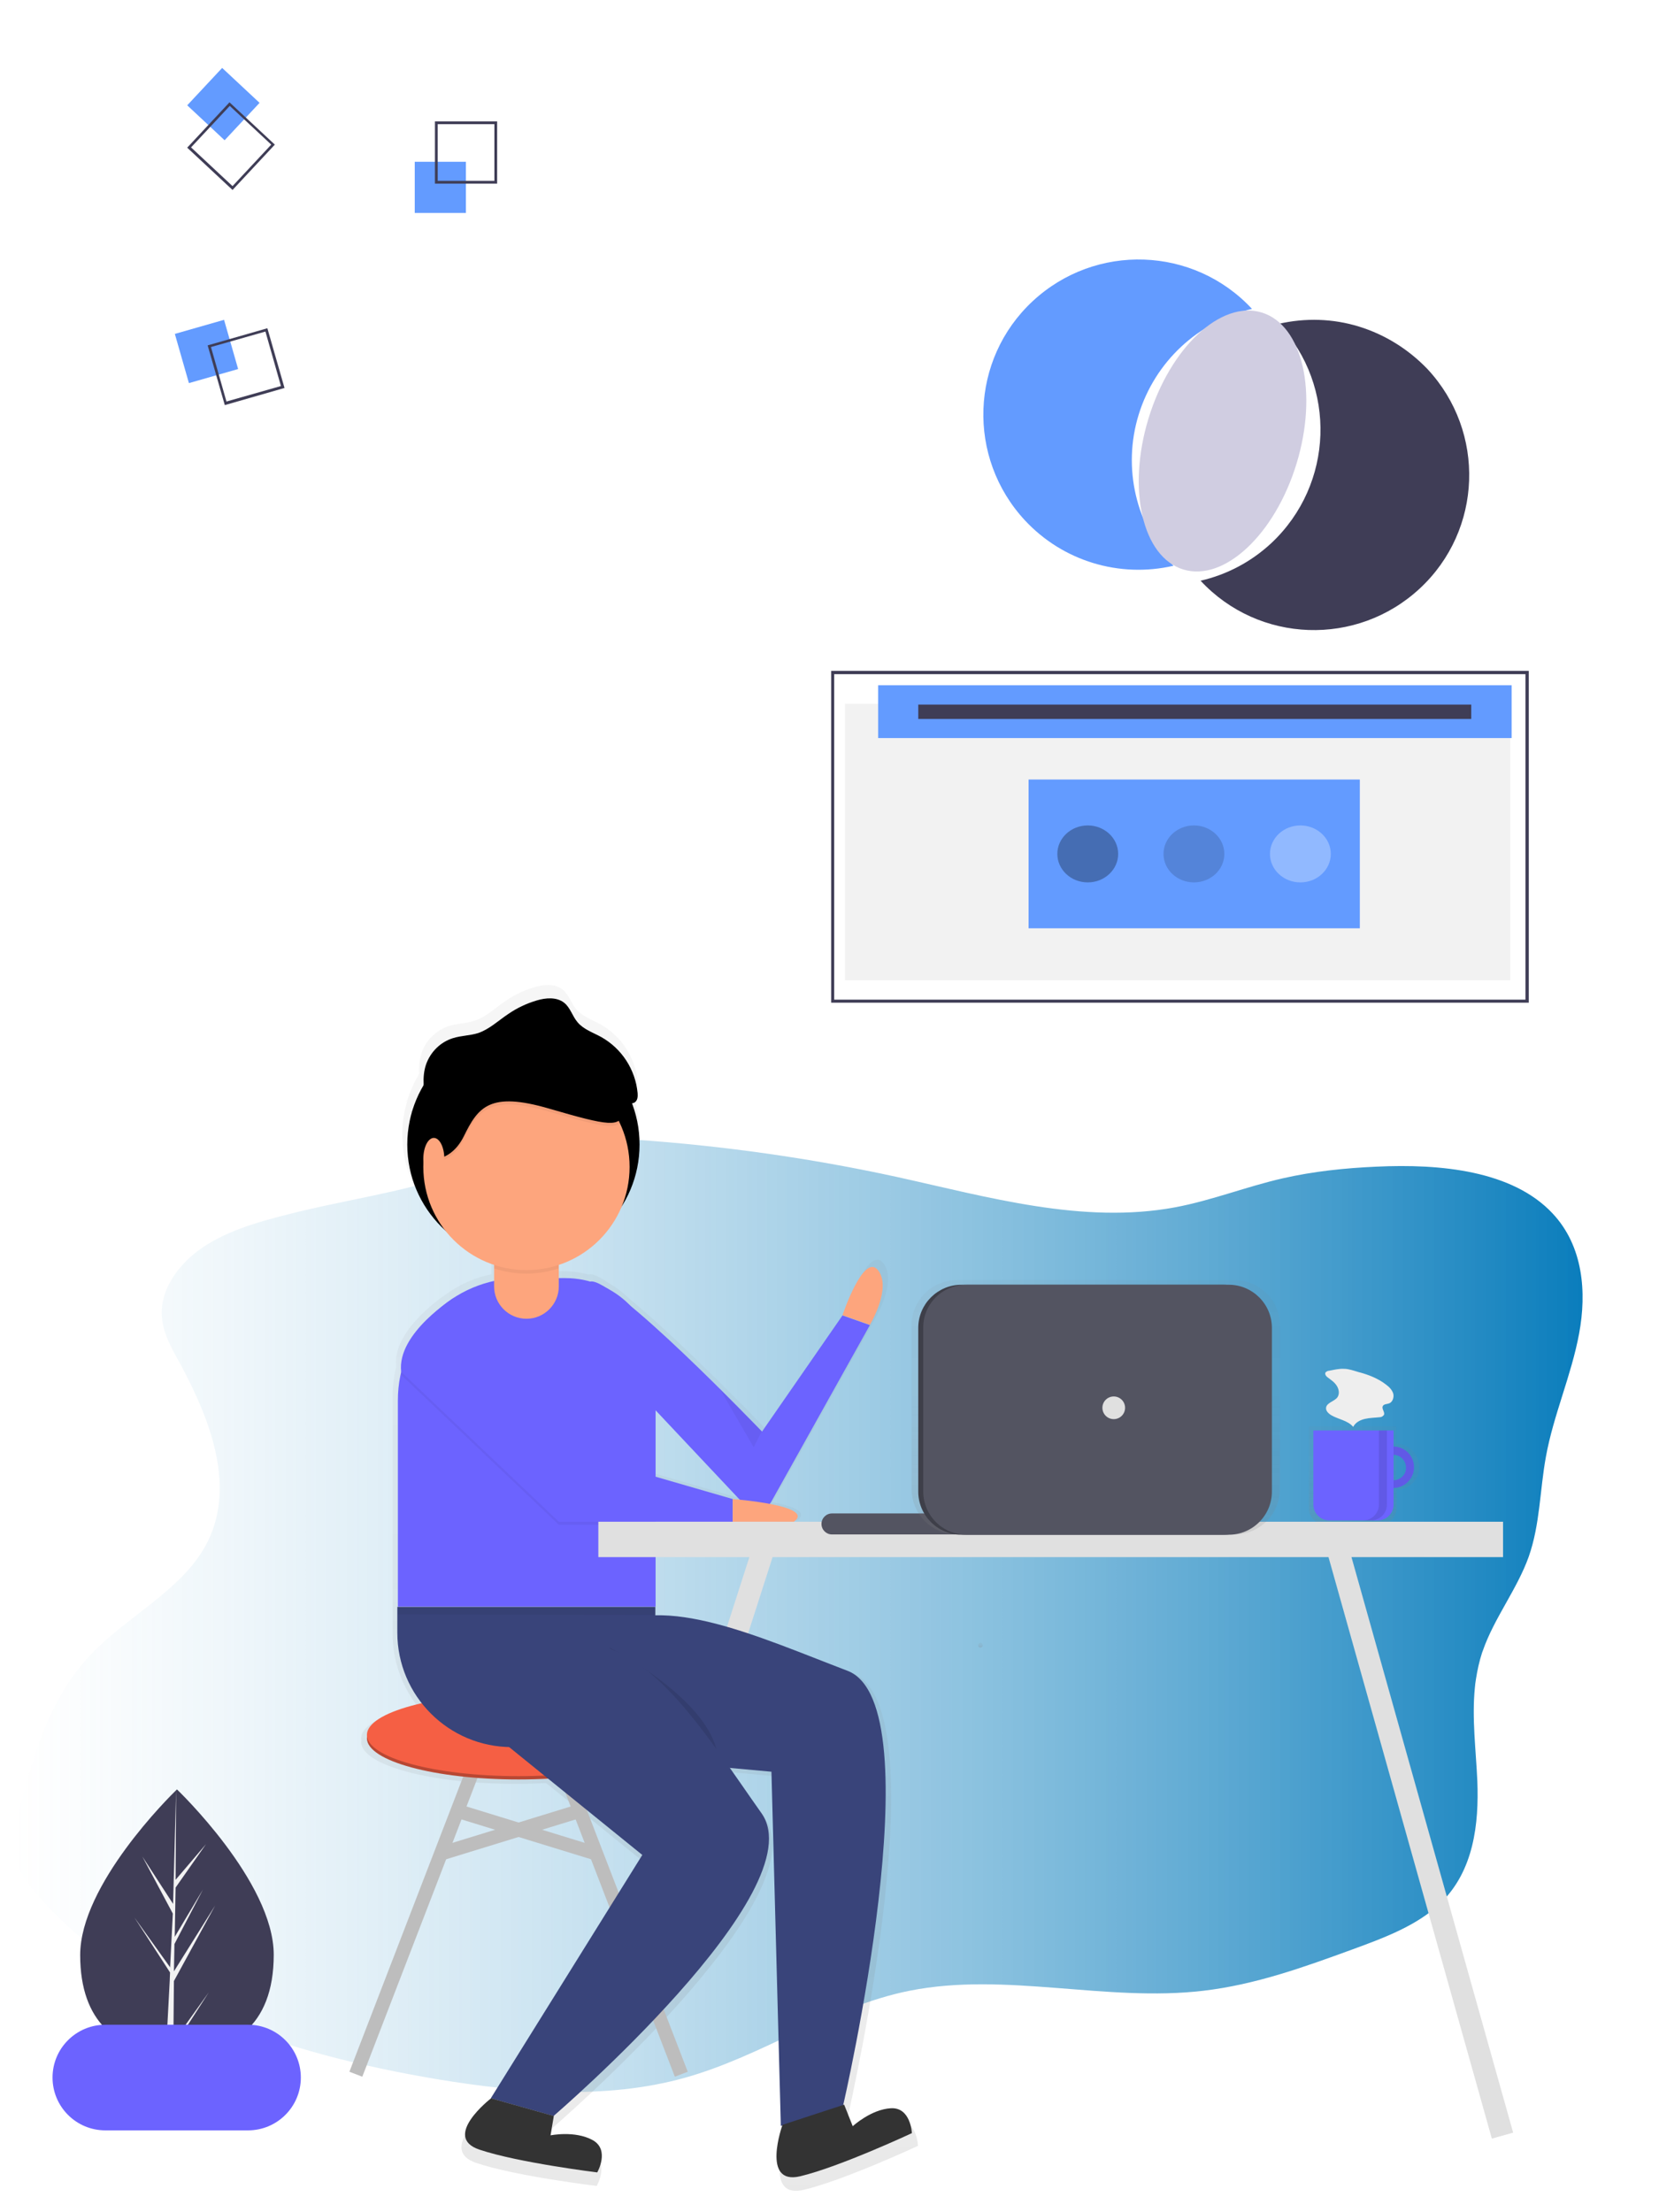 <?xml version="1.0" encoding="utf-8"?>
<!-- Generator: Adobe Illustrator 19.0.0, SVG Export Plug-In . SVG Version: 6.00 Build 0)  -->
<svg version="1.1" id="a581a3db-2a43-4a80-ac9d-86c7ddaa56ac"
	 xmlns="http://www.w3.org/2000/svg" xmlns:xlink="http://www.w3.org/1999/xlink" x="0px" y="0px" viewBox="-327 254 600 800"
	 style="enable-background:new -327 254 600 800;" xml:space="preserve">
<style type="text/css">
	.st0{fill:url(#SVGID_1_);}
	.st1{fill:#3F3D56;}
	.st2{fill:#F2F2F2;}
	.st3{opacity:0.7;}
	.st4{fill:url(#SVGID_2_);}
	.st5{fill:#6C63FF;}
	.st6{opacity:0.1;enable-background:new    ;}
	.st7{fill:#EEEEEE;}
	.st8{fill:none;stroke:#E0E0E0;stroke-width:8;stroke-miterlimit:10;}
	.st9{fill:url(#SVGID_3_);}
	.st10{fill:none;stroke:#BDBDBD;stroke-width:5;stroke-miterlimit:10;}
	.st11{fill:#B84733;}
	.st12{fill:#F55F44;}
	.st13{fill:#39447A;}
	.st14{opacity:5.000000e-002;enable-background:new    ;}
	.st15{fill:#FDA57D;}
	.st16{fill:#333333;}
	.st17{fill:url(#SVGID_4_);}
	.st18{fill:#E0E0E0;}
	.st19{fill:#535461;}
	.st20{fill:url(#SVGID_5_);}
	.st21{fill:#3E3F49;}
	.st22{fill:#639BFF;}
	.st23{fill:#D0CDE1;}
	.st24{opacity:0.15;enable-background:new    ;}
	.st25{opacity:0.3;fill:#FFFFFF;enable-background:new    ;}
	.st26{opacity:0.3;enable-background:new    ;}
</style>
<linearGradient id="SVGID_1_" gradientUnits="userSpaceOnUse" x1="-322.207" y1="838.077" x2="245.334" y2="838.077">
	<stop  offset="0" style="stop-color:#FFFFFF;stop-opacity:0.4"/>
	<stop  offset="1" style="stop-color:#0A7DBC"/>
</linearGradient>
<path class="st0" d="M244.1,736.3c-2.8,15.1-9.3,29.5-12,44.5c-2.2,12-2.1,24.4-6.2,36.1c-4.2,11.8-12.5,22.2-16.6,34
	c-0.1,0.3-0.2,0.5-0.3,0.8c-1,3.1-1.7,6.3-2.2,9.5c-0.2,1.1-0.3,2.1-0.4,3.2c-1.1,11.1,0.4,22.5,0.9,33.7c0.6,15.5-1.3,32.4-13.2,44
	c-8.3,8.1-20.3,12.6-31.8,16.8c-17.5,6.4-35.2,12.8-54,15C73,978.1,36.7,967,2,973.9c-29,5.8-53,23.6-81.4,31.5
	c-28.7,8-59.9,5.4-89.5,0.5c-54.4-9.1-110-27.5-143.7-65.6c-4.5-5-8.6-10.6-9.4-16.9c-0.6-4.6,0.6-9.2,1.7-13.8
	c5.2-20.2,10.9-41.1,26-57.1c13-13.8,32.4-23.1,41.4-39.1c11.8-20.9,2.1-45.9-9.3-66.9c-2.8-5-5.7-10.2-6.2-15.8
	c-1.1-10.5,6.5-20.6,16.4-26.7c9.9-6.1,22-9.1,33.8-12c20.9-5,44.9-8.3,64.4-16.7c19-8.2,34.1-10.7,55.9-9.2
	c32.1,2.2,64,6.7,95.2,13.5c33.1,7.3,67.3,17.2,100.7,11c13.3-2.5,25.8-7.5,39-10.5c11-2.5,22.4-3.7,33.8-4.2
	c23.1-1.1,49.2,1.4,63.7,16.9C245.6,704.6,246.9,721.3,244.1,736.3z"/>
<title>Hello</title>
<path class="st1" d="M-228,960.9c0,26.4-15.7,35.6-35,35.6c-0.5,0-0.9,0-1.3,0c-0.9,0-1.8-0.1-2.7-0.1c-17.4-1.2-31-10.9-31-35.4
	c0-25.4,32.4-57.4,34.9-59.8l0,0c0.1-0.1,0.1-0.1,0.1-0.1S-228,934.5-228,960.9z"/>
<path class="st2" d="M-264.3,992.4l12.8-17.9l-12.8,19.9l0,2.1c-0.9,0-1.8-0.1-2.7-0.1l1.4-26.4l0-0.2l0,0l0.1-2.5l-12.9-19.9
	l12.9,18l0,0.5l1-19.9l-11-20.6l11.1,17.1l1.1-41.3l0-0.1v0.1l-0.2,32.6l11-12.9l-11,15.7l-0.3,17.8l10.2-17.1l-10.3,19.7l-0.2,9.9
	l14.9-23.8l-14.9,27.3L-264.3,992.4z"/>
<g class="st3">
	
		<linearGradient id="SVGID_2_" gradientUnits="userSpaceOnUse" x1="316.023" y1="-321.659" x2="316.023" y2="-286.106" gradientTransform="matrix(1 0 0 -1 -149.803 483.677)">
		<stop  offset="0" style="stop-color:#808080;stop-opacity:0.25"/>
		<stop  offset="0.535" style="stop-color:#808080;stop-opacity:0.12"/>
		<stop  offset="1" style="stop-color:#808080;stop-opacity:0.1"/>
	</linearGradient>
	<path class="st4" d="M178,776.1v-6.3h-31.7v29.4c0,3.4,2.8,6.2,6.2,6.2h19.4c3.4,0,6.2-2.8,6.2-6.2v-6.5c4.6,0,8.3-3.7,8.2-8.3
		C186.2,779.8,182.5,776.1,178,776.1z M178,789.5v-10.2c2.8,0,5.1,2.3,5.1,5.1C183,787.2,180.8,789.5,178,789.5
		C178,789.5,178,789.5,178,789.5z"/>
</g>
<path class="st5" d="M176.9,777.1c-4.2,0-7.5,3.4-7.5,7.5s3.4,7.5,7.5,7.5s7.5-3.4,7.5-7.5S181.1,777.1,176.9,777.1L176.9,777.1z
	 M176.9,789.3c-2.6,0-4.6-2.1-4.6-4.6c0-2.6,2.1-4.6,4.6-4.6c2.6,0,4.6,2.1,4.6,4.6C181.6,787.2,179.5,789.3,176.9,789.3
	L176.9,789.3z"/>
<path class="st6" d="M176.9,777.1c-4.2,0-7.5,3.4-7.5,7.5s3.4,7.5,7.5,7.5s7.5-3.4,7.5-7.5S181.1,777.1,176.9,777.1L176.9,777.1z
	 M176.9,789.3c-2.6,0-4.6-2.1-4.6-4.6c0-2.6,2.1-4.6,4.6-4.6c2.6,0,4.6,2.1,4.6,4.6C181.6,787.2,179.5,789.3,176.9,789.3
	L176.9,789.3z"/>
<path class="st5" d="M148,771.3h29l0,0v26.8c0,3.1-2.5,5.7-5.7,5.7h-17.6c-3.1,0-5.7-2.5-5.7-5.7V771.3L148,771.3z"/>
<path class="st6" d="M171.7,771.3v26.8c0,3.1-2.5,5.7-5.7,5.7h2.9c3.1,0,5.7-2.5,5.7-5.7v-26.8H171.7z"/>
<path class="st7" d="M153.7,749.7c-0.5,0-1,0.3-1.3,0.6c-0.4,0.7,0.3,1.5,0.9,1.9c1.2,0.9,2.4,1.7,3.2,3s1,2.9,0.2,4.1
	c-1.1,1.5-3.8,1.9-4.1,3.7c-0.2,1.2,0.9,2.2,1.9,2.8c2.6,1.5,6,1.9,7.9,4.2c0.8-1.6,2.5-2.5,4.3-2.9c1.7-0.4,3.6-0.4,5.3-0.6
	c0.6,0,1.1-0.3,1.5-0.8c0.5-1-0.9-2.2-0.4-3.2c0.4-0.8,1.5-0.7,2.3-1c1.3-0.5,1.8-2.2,1.5-3.5c-0.4-1.3-1.4-2.4-2.5-3.2
	c-2.9-2.3-6.5-3.7-10-4.6c-1.7-0.5-3.6-1.2-5.3-1.2C157.2,748.9,155.3,749.4,153.7,749.7z"/>
<line class="st8" x1="-49.7" y1="810.6" x2="-110.3" y2="999.4"/>
<g class="st3">
	
		<linearGradient id="SVGID_3_" gradientUnits="userSpaceOnUse" x1="54.081" y1="-562.484" x2="54.081" y2="-126.499" gradientTransform="matrix(1 0 0 -1 -149.803 483.677)">
		<stop  offset="0" style="stop-color:#808080;stop-opacity:0.25"/>
		<stop  offset="0.535" style="stop-color:#808080;stop-opacity:0.12"/>
		<stop  offset="1" style="stop-color:#808080;stop-opacity:0.1"/>
	</linearGradient>
	<path class="st9" d="M-2.8,1020.7c-7.5,0.4-14.1,6.7-14.1,6.7l-3.2-8l-0.3,0.1c1.6-6.9,33.5-148.4,1.5-160.6
		c-24.6-9.4-50.6-21-71-20.5v-33.4h28.6v-1.2h22.6c4.3-3.1-2-5.2-9-6.6c0.3-0.3,0.5-0.7,0.8-1.1l36.3-65.1c0,0,8.3-13.7,3-20.3
		c-5.4-6.6-13.1,16.7-13.1,16.7l-29.8,42.9c0,0-30.1-31.3-49.2-46.9c-2.1-2.1-4.5-3.9-7.1-5.4c-3.5-2.4-6.1-3.6-7.4-3.1c0,0,0,0,0,0
		c-2.9-0.8-5.9-1.2-8.9-1.2h-2.4v-4.9c10.8-3.6,19.5-11.8,23.6-22.4c6.8-11.3,8.1-25.1,3.4-37.4c0.4,0,0.7-0.2,1-0.3
		c1.1-0.7,1.2-2.2,1.1-3.5c-0.8-8.7-5.8-16.5-13.5-20.8c-3-1.7-6.5-2.8-8.7-5.4c-1.9-2.3-2.7-5.4-5-7.2c-2.8-2.2-6.7-1.8-10.1-0.8
		c-3.8,1.1-7.3,2.8-10.5,5c-3.7,2.5-6.9,5.7-11.1,7.1c-3,1-6.2,1-9.2,1.9c-4.7,1.5-8.4,5.1-10,9.7c-0.8,2.5-1.1,5-0.9,7.6
		c-1.8,3.1-3.3,6.3-4.3,9.7c-0.2,0.1-0.5,0.2-0.7,0.4l0.7-0.3c-4.7,15.7,0,32.7,12.1,43.8c4.7,6.1,11.1,10.6,18.3,13v5.9
		c-5.2,1.1-10.1,3.1-14.6,6l0,0c0,0-0.4,0.2-1,0.7c-0.1,0-0.1,0.1-0.2,0.1c-4.4,3-19.2,13.9-18.7,25.7c0,0.5,0,0.9,0,1.4
		c-0.8,3.4-1.2,6.9-1.2,10.4v85.8c0,9.5,3.2,18.7,9,26.1c-12.4,2.8-20.4,7-20.4,11.7c0.1,0.4,0.1,0.8,0,1.2c0,8.4,25.1,15.2,56,15.2
		c3.7,0,7.4-0.1,10.9-0.3l35,28.3l-56,90c0,0-18.5,14.3-4.2,19.1c14.3,4.8,43.5,8.3,43.5,8.3s4.8-8.3-1.8-11.9
		c-6.6-3.6-15.5-1.8-15.5-1.8l1.2-7.2c0,0,97.1-83.4,76.9-112c-3.9-5.5-7.8-11.1-11.7-16.7l15.3,1.4l3.5,131l0.4-0.1
		c-0.9,2.6-7.1,22,6.6,18.7c14.7-3.5,41.3-15.9,41.3-15.9S4.7,1020.3-2.8,1020.7z M-61.2,795.3l-28.6-8.3v-24.5l31.1,33
		C-60.3,795.4-61.2,795.3-61.2,795.3z"/>
</g>
<circle cx="-137.7" cy="667.9" r="42"/>
<path class="st5" d="M-89.9,764l32,34c2.4,2.5,6.3,2.6,8.8,0.3c0.5-0.4,0.9-0.9,1.2-1.5l35.5-63.6l-9.9-3.5l-29.1,42
	c0,0-54.7-57-62.3-54.2C-121.5,720.2-89.9,764-89.9,764z"/>
<line class="st10" x1="-151.1" y1="881.7" x2="-198.3" y2="1004.1"/>
<line class="st10" x1="-127.8" y1="881.7" x2="-80.6" y2="1004.1"/>
<ellipse class="st11" cx="-139.5" cy="882.6" rx="54.8" ry="14.9"/>
<ellipse class="st12" cx="-139.5" cy="881.4" rx="54.8" ry="14.9"/>
<line class="st10" x1="-162.5" y1="908.6" x2="-110.8" y2="924.5"/>
<line class="st10" x1="-116.4" y1="908.6" x2="-168.1" y2="924.5"/>
<path class="st5" d="M-138.8,716.2h16.3c18,0,32.6,14.6,32.6,32.6v86.2l0,0h-93.2l0,0v-74.5C-183.2,736.1-163.3,716.2-138.8,716.2z"
	/>
<path class="st13" d="M-183.2,835.1h93.2l0,0v50.7l0,0h-51.9c-22.8,0-41.4-18.5-41.4-41.4l0,0V835.1L-183.2,835.1z"/>
<path class="st14" d="M-181.9,751.2l57,54.2H-62v-8.2l-54.2-15.7l-46.4-57.2C-162.5,724.3-183.6,737.3-181.9,751.2z"/>
<path class="st5" d="M-181.9,750.1l57,54.2H-62v-8.2l-54.2-15.7l-46.4-57.2C-162.5,723.1-183.6,736.1-181.9,750.1z"/>
<path class="st15" d="M-62,796.1c0,0,30.3,2.3,22.1,8.2H-62V796.1z"/>
<path class="st15" d="M-22.3,729.6c0,0,7.6-22.7,12.8-16.3c5.2,6.4-2.9,19.8-2.9,19.8L-22.3,729.6z"/>
<polygon class="st14" points="-183.2,835.1 -183.2,837.8 -89.9,838 -89.9,835.1 "/>
<path class="st13" d="M-110.7,889l62.7,5.7l3.4,128.1l22.5-7.3c0,0,33.6-145.1,1.6-157.3s-66.6-28.3-87.3-15.2
	C-128.5,856.1-110.7,889-110.7,889z"/>
<path class="st6" d="M-106.8,849.7c0,0,34.4,17.5,39,37.3"/>
<path class="st13" d="M-143.6,885.2l48.9,39.6l-54.8,88l22.7,6.4c0,0,95-81.6,75.2-109.5c-19.8-28-39.6-60.6-64.1-61.2
	S-143.6,885.2-143.6,885.2z"/>
<polygon class="st14" points="-66.6,756.4 -54.4,777.4 -51.5,771.6 "/>
<path class="st16" d="M-149.4,1012.8c0,0-18.1,14-4.1,18.6c14,4.7,42.5,8.2,42.5,8.2s4.7-8.2-1.7-11.7s-15.2-1.7-15.2-1.7l1.2-7
	L-149.4,1012.8z"/>
<path class="st16" d="M-44,1022.4c0,0-7.9,22,6.4,18.6s40.4-15.6,40.4-15.6s-0.4-9.4-7.6-9s-13.8,6.5-13.8,6.5l-3.1-7.8L-44,1022.4z
	"/>
<path class="st15" d="M-136.6,695.8L-136.6,695.8c6.4,0,11.7,5.2,11.7,11.7v11.7c0,6.4-5.2,11.7-11.7,11.7h0
	c-6.4,0-11.7-5.2-11.7-11.7v-11.7C-148.2,701.1-143,695.8-136.6,695.8z"/>
<path class="st14" d="M-136.6,697c-6.4,0-11.7,5.2-11.7,11.7v4c7.6,2.5,15.7,2.5,23.3,0v-4C-124.9,702.2-130.1,697-136.6,697z"/>
<circle class="st15" cx="-136.6" cy="676" r="37.3"/>
<path class="st14" d="M-173.9,674.3c0,0,9.3,2.4,14.6-8.2c5.2-10.6,9.3-16.4,30.9-10.1s25.9,7,26.9,1.1c0.7-4-7-13.9-11.9-19.7
	c-2.4-2.8-6.3-4.5-10.5-4.5h-24.3l-14.6,6.7l-11.1,9.6l-2.3,13L-173.9,674.3z"/>
<path d="M-173.9,673.2c0,0,9.3,2.4,14.6-8.2c5.2-10.6,9.3-16.4,30.9-10.1s25.9,7,26.9,1.1c0.7-4-7-13.9-11.9-19.7
	c-2.4-2.8-6.3-4.5-10.5-4.5h-24.3l-14.6,6.7l-11.1,9.6l-2.3,13L-173.9,673.2z"/>
<ellipse class="st15" cx="-170.1" cy="673.1" rx="3.8" ry="7.6"/>
<path d="M-172.8,653.6c-0.9-4.9-1.7-10-0.1-14.7c1.6-4.5,5.2-8.1,9.8-9.5c2.9-0.9,6.1-0.9,9-1.8c4.1-1.4,7.3-4.5,10.9-6.9
	c3.2-2.2,6.6-3.8,10.3-4.9c3.3-1,7.2-1.3,9.9,0.8c2.3,1.8,3,4.9,4.9,7.1c2.2,2.6,5.6,3.7,8.5,5.3c7.5,4.2,12.4,11.8,13.2,20.3
	c0.1,1.3,0,2.7-1.1,3.4c-0.7,0.3-1.4,0.5-2.1,0.4c-14.9-0.2-29.8-0.4-44.7-1.8c-4.6-0.4-9.2-1-13.9-0.8c-7.2,0.3-14.2,2.3-20.4,5.8"
	/>
<path class="st5" d="M-288.9,986.2h51.6c10.6,0,19.1,8.6,19.1,19.1v0c0,10.6-8.6,19.1-19.1,19.1h-51.6c-10.6,0-19.1-8.6-19.1-19.1v0
	C-308,994.7-299.4,986.2-288.9,986.2z"/>
<linearGradient id="SVGID_4_" gradientUnits="userSpaceOnUse" x1="177.371" y1="-366.095" x2="177.371" y2="-364.347" gradientTransform="matrix(1 0 0 -1 -149.803 483.677)">
	<stop  offset="0" style="stop-color:#808080;stop-opacity:0.25"/>
	<stop  offset="0.535" style="stop-color:#808080;stop-opacity:0.12"/>
	<stop  offset="1" style="stop-color:#808080;stop-opacity:0.1"/>
</linearGradient>
<path class="st17" d="M27.6,849.8c0.5,0,0.9-0.4,0.8-0.9c0-0.5-0.4-0.8-0.8-0.8c-0.5,0-0.9,0.4-0.8,0.9
	C26.7,849.4,27.1,849.8,27.6,849.8z"/>
<line class="st8" x1="155.8" y1="810.6" x2="216.4" y2="1026.3"/>
<rect x="-110.6" y="804.3" class="st18" width="327.2" height="12.8"/>
<path class="st19" d="M-26.1,801.3h46c2.1,0,3.8,1.7,3.8,3.8l0,0c0,2.1-1.7,3.8-3.8,3.8h-46c-2.1,0-3.8-1.7-3.8-3.8l0,0
	C-29.9,803-28.2,801.3-26.1,801.3z"/>
<g class="st3">
	
		<linearGradient id="SVGID_5_" gradientUnits="userSpaceOnUse" x1="69.326" y1="-249.411" x2="69.326" y2="-157.286" gradientTransform="matrix(1 0 0 -1 0 559.57)">
		<stop  offset="0" style="stop-color:#808080;stop-opacity:0.25"/>
		<stop  offset="0.535" style="stop-color:#808080;stop-opacity:0.12"/>
		<stop  offset="1" style="stop-color:#808080;stop-opacity:0.1"/>
	</linearGradient>
	<path class="st20" d="M19.1,716.9h100.4c9.1,0,16.4,7.4,16.4,16.4v59.2c0,9.1-7.4,16.4-16.4,16.4H19.1c-9.1,0-16.4-7.4-16.4-16.4
		v-59.2C2.7,724.2,10.1,716.9,19.1,716.9z"/>
</g>
<path class="st21" d="M20.7,718.6h94.9c8.6,0,15.6,7,15.6,15.6v59.2c0,8.6-7,15.6-15.6,15.6H20.7c-8.6,0-15.6-7-15.6-15.6v-59.2
	C5.1,725.6,12.1,718.6,20.7,718.6z"/>
<path class="st19" d="M22.5,718.6h94.9c8.6,0,15.6,7,15.6,15.6v59.2c0,8.6-7,15.6-15.6,15.6H22.5c-8.6,0-15.6-7-15.6-15.6v-59.2
	C6.8,725.6,13.8,718.6,22.5,718.6z"/>
<circle class="st18" cx="75.8" cy="763.1" r="4.1"/>
<path class="st1" d="M225.9,616.6H-26.4v-120h252.3V616.6z M-25.3,615.5h250V497.8h-250V615.5z"/>
<path class="st22" d="M84.8,404c5.9-19.2,21.5-33.7,41-38.3c-21.1-22.7-56.6-23.9-79.3-2.8s-23.9,56.6-2.8,79.3
	c13.7,14.7,34.1,20.9,53.7,16.4C83.8,444,78.9,423.2,84.8,404z"/>
<path class="st1" d="M164.5,372.1c-9.4-2.9-19.4-3.2-29-1c21.1,22.6,19.9,58.1-2.7,79.3c-7.2,6.7-16,11.4-25.6,13.6
	c21.1,22.7,56.6,23.9,79.3,2.8c22.7-21.1,23.9-56.6,2.8-79.3C182.4,380.3,173.9,375,164.5,372.1L164.5,372.1z"/>
<ellipse transform="matrix(-0.956 -0.292 0.292 -0.956 104.593 842.235)" class="st23" cx="115.2" cy="413.3" rx="28" ry="48.6"/>
<rect x="-21.4" y="508.5" class="st2" width="240.6" height="100"/>
<rect x="-9.4" y="501.8" class="st22" width="229.1" height="19.1"/>
<rect x="5.1" y="508.8" class="st1" width="200" height="5.2"/>
<rect x="45" y="535.9" class="st22" width="119.8" height="53.8"/>
<ellipse class="st24" cx="104.8" cy="562.8" rx="11" ry="10.3"/>
<ellipse class="st25" cx="143.3" cy="562.8" rx="11" ry="10.3"/>
<ellipse class="st26" cx="66.4" cy="562.8" rx="11" ry="10.3"/>
<rect x="-177" y="312.5" class="st22" width="18.5" height="18.5"/>
<path class="st1" d="M-147.2,320.4h-22.5v-22.5h22.5V320.4z M-168.7,319.4h20.5v-20.5h-20.5V319.4z"/>
<rect x="-261.9" y="371.9" transform="matrix(-0.275 -0.962 0.962 -0.275 -688.465 242.868)" class="st22" width="18.5" height="18.5"/>
<path class="st1" d="M-245.7,400.5l-6.2-21.6l21.6-6.2l6.2,21.6L-245.7,400.5z M-250.7,379.5l5.6,19.7l19.7-5.6l-5.6-19.7
	L-250.7,379.5z"/>
<rect x="-255.5" y="282.2" transform="matrix(0.683 -0.731 0.731 0.683 -291.069 -87.429)" class="st22" width="18.5" height="18.5"/>
<path class="st1" d="M-259.3,307.4l15.3-16.4l16.4,15.3l-15.3,16.4L-259.3,307.4z M-243.9,292.3l-14,15l15,14l14-15L-243.9,292.3z"
	/>
</svg>
